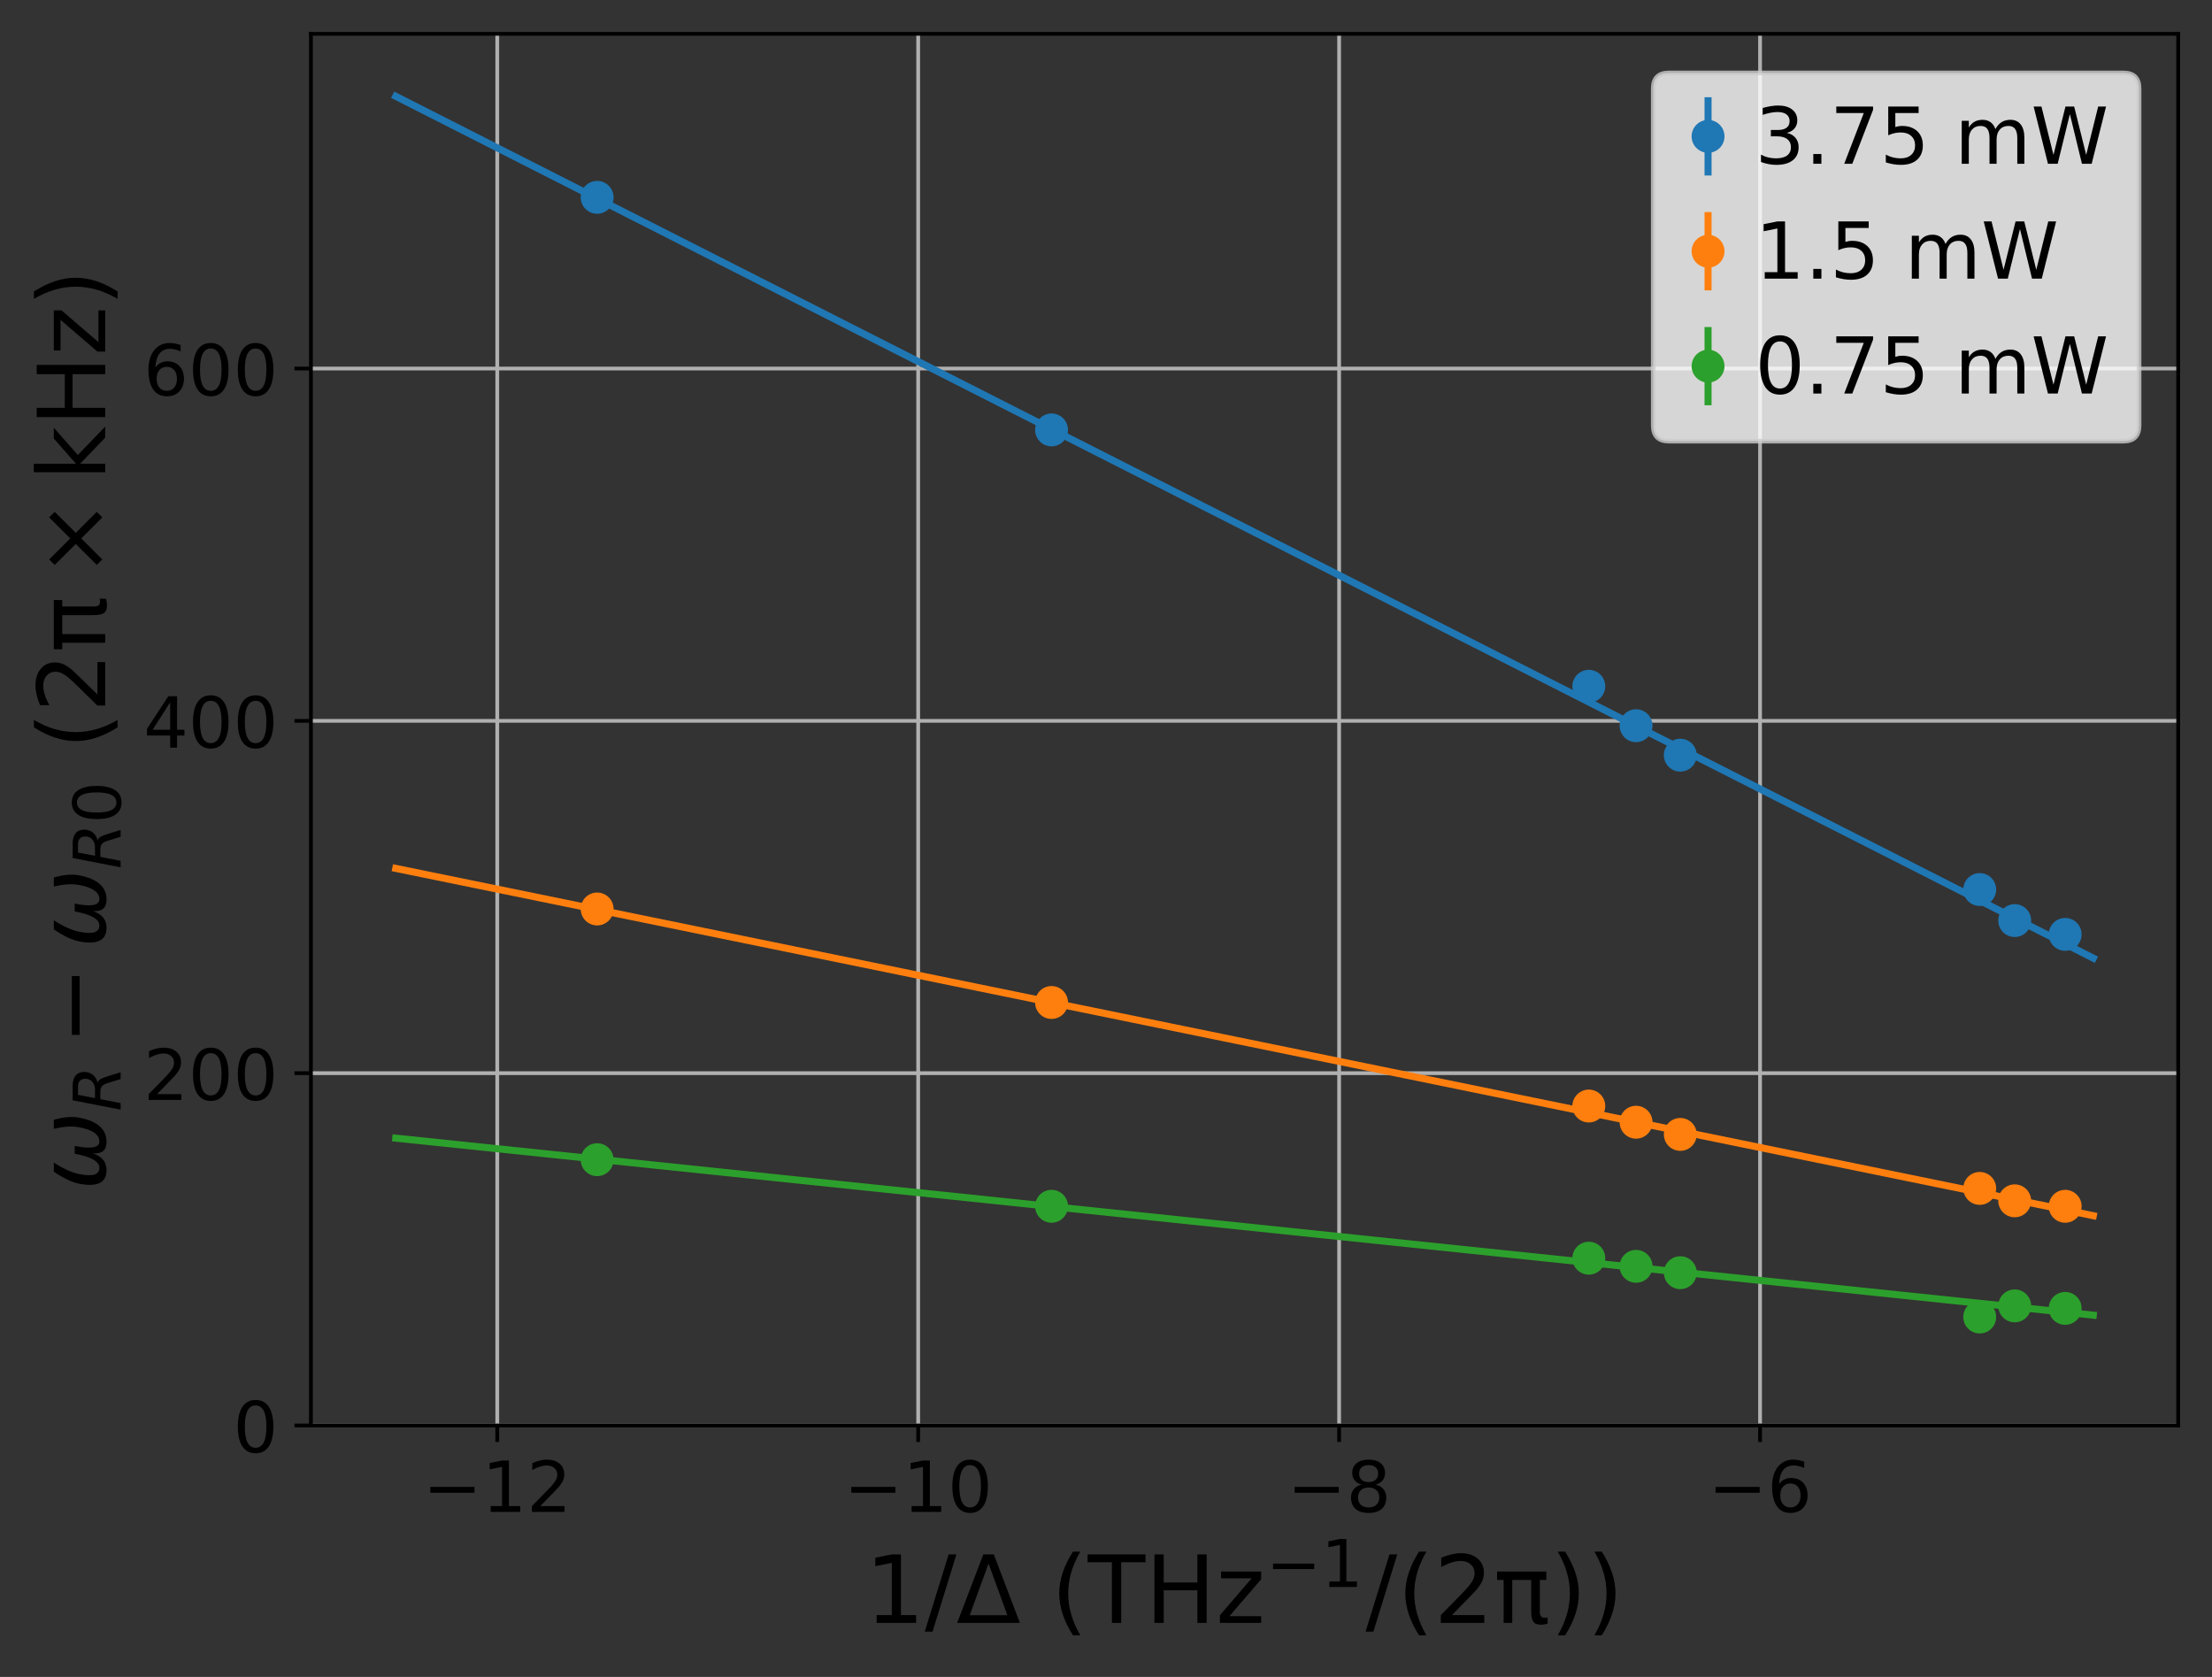 <?xml version="1.0" encoding="utf-8" standalone="no"?>
<!DOCTYPE svg PUBLIC "-//W3C//DTD SVG 1.1//EN"
  "http://www.w3.org/Graphics/SVG/1.1/DTD/svg11.dtd">
<!-- Created with matplotlib (https://matplotlib.org/) -->
<svg height="356.921pt" version="1.1" viewBox="0 0 470.891 356.921" width="470.891pt" xmlns="http://www.w3.org/2000/svg" xmlns:xlink="http://www.w3.org/1999/xlink">
 <rect x="0" y="0" width="470.891" height="356.921" fill="#333333" stroke="none"/>
 <defs>
  <style type="text/css">*{stroke-linecap:butt;stroke-linejoin:round;}</style>
 </defs>
 <g id="figure_1">
  <g id="patch_1">
   <path d="M 0 356.921 
L 470.891 356.921 
L 470.891 0 
L 0 0 
z
" style="fill:none;"/>
  </g>
  <g id="axes_1">
   <g id="patch_2">
    <path d="M 66.188 303.404 
L 463.691 303.404 
L 463.691 7.2 
L 66.188 7.2 
z
" style="fill:none;"/>
   </g>
   <g id="matplotlib.axis_1">
    <g id="xtick_1">
     <g id="line2d_1">
      <path clip-path="url(#pa152f7bf55)" d="M 105.856 303.404 
L 105.856 7.2 
" style="fill:none;stroke:#b0b0b0;stroke-linecap:square;stroke-width:0.8;"/>
     </g>
     <g id="line2d_2">
      <defs>
       <path d="M 0 0 
L 0 3.5 
" id="m005f0a59be" style="stroke:#000000;stroke-width:0.8;"/>
      </defs>
      <g>
       <use style="stroke:#000000;stroke-width:0.8;" x="105.856" xlink:href="#m005f0a59be" y="303.404"/>
      </g>
     </g>
     <g id="text_1">
      <!-- −12 -->
      <g transform="translate(90.027 321.802)scale(0.15 -0.15)">
       <defs>
        <path d="M 10.594 35.5 
L 73.188 35.5 
L 73.188 27.203 
L 10.594 27.203 
z
" id="DejaVuSans-8722"/>
        <path d="M 12.406 8.297 
L 28.516 8.297 
L 28.516 63.922 
L 10.984 60.406 
L 10.984 69.391 
L 28.422 72.906 
L 38.281 72.906 
L 38.281 8.297 
L 54.391 8.297 
L 54.391 0 
L 12.406 0 
z
" id="DejaVuSans-49"/>
        <path d="M 19.188 8.297 
L 53.609 8.297 
L 53.609 0 
L 7.328 0 
L 7.328 8.297 
Q 12.938 14.109 22.625 23.891 
Q 32.328 33.688 34.812 36.531 
Q 39.547 41.844 41.422 45.531 
Q 43.312 49.219 43.312 52.781 
Q 43.312 58.594 39.234 62.25 
Q 35.156 65.922 28.609 65.922 
Q 23.969 65.922 18.812 64.312 
Q 13.672 62.703 7.812 59.422 
L 7.812 69.391 
Q 13.766 71.781 18.938 73 
Q 24.125 74.219 28.422 74.219 
Q 39.75 74.219 46.484 68.547 
Q 53.219 62.891 53.219 53.422 
Q 53.219 48.922 51.531 44.891 
Q 49.859 40.875 45.406 35.406 
Q 44.188 33.984 37.641 27.219 
Q 31.109 20.453 19.188 8.297 
z
" id="DejaVuSans-50"/>
       </defs>
       <use xlink:href="#DejaVuSans-8722"/>
       <use x="83.789" xlink:href="#DejaVuSans-49"/>
       <use x="147.412" xlink:href="#DejaVuSans-50"/>
      </g>
     </g>
    </g>
    <g id="xtick_2">
     <g id="line2d_3">
      <path clip-path="url(#pa152f7bf55)" d="M 195.464 303.404 
L 195.464 7.2 
" style="fill:none;stroke:#b0b0b0;stroke-linecap:square;stroke-width:0.8;"/>
     </g>
     <g id="line2d_4">
      <g>
       <use style="stroke:#000000;stroke-width:0.8;" x="195.464" xlink:href="#m005f0a59be" y="303.404"/>
      </g>
     </g>
     <g id="text_2">
      <!-- −10 -->
      <g transform="translate(179.636 321.802)scale(0.15 -0.15)">
       <defs>
        <path d="M 31.781 66.406 
Q 24.172 66.406 20.328 58.906 
Q 16.5 51.422 16.5 36.375 
Q 16.5 21.391 20.328 13.891 
Q 24.172 6.391 31.781 6.391 
Q 39.453 6.391 43.281 13.891 
Q 47.125 21.391 47.125 36.375 
Q 47.125 51.422 43.281 58.906 
Q 39.453 66.406 31.781 66.406 
z
M 31.781 74.219 
Q 44.047 74.219 50.516 64.516 
Q 56.984 54.828 56.984 36.375 
Q 56.984 17.969 50.516 8.266 
Q 44.047 -1.422 31.781 -1.422 
Q 19.531 -1.422 13.062 8.266 
Q 6.594 17.969 6.594 36.375 
Q 6.594 54.828 13.062 64.516 
Q 19.531 74.219 31.781 74.219 
z
" id="DejaVuSans-48"/>
       </defs>
       <use xlink:href="#DejaVuSans-8722"/>
       <use x="83.789" xlink:href="#DejaVuSans-49"/>
       <use x="147.412" xlink:href="#DejaVuSans-48"/>
      </g>
     </g>
    </g>
    <g id="xtick_3">
     <g id="line2d_5">
      <path clip-path="url(#pa152f7bf55)" d="M 285.073 303.404 
L 285.073 7.2 
" style="fill:none;stroke:#b0b0b0;stroke-linecap:square;stroke-width:0.8;"/>
     </g>
     <g id="line2d_6">
      <g>
       <use style="stroke:#000000;stroke-width:0.8;" x="285.073" xlink:href="#m005f0a59be" y="303.404"/>
      </g>
     </g>
     <g id="text_3">
      <!-- −8 -->
      <g transform="translate(274.017 321.802)scale(0.15 -0.15)">
       <defs>
        <path d="M 31.781 34.625 
Q 24.75 34.625 20.719 30.859 
Q 16.703 27.094 16.703 20.516 
Q 16.703 13.922 20.719 10.156 
Q 24.75 6.391 31.781 6.391 
Q 38.812 6.391 42.859 10.172 
Q 46.922 13.969 46.922 20.516 
Q 46.922 27.094 42.891 30.859 
Q 38.875 34.625 31.781 34.625 
z
M 21.922 38.812 
Q 15.578 40.375 12.031 44.719 
Q 8.5 49.078 8.5 55.328 
Q 8.5 64.062 14.719 69.141 
Q 20.953 74.219 31.781 74.219 
Q 42.672 74.219 48.875 69.141 
Q 55.078 64.062 55.078 55.328 
Q 55.078 49.078 51.531 44.719 
Q 48 40.375 41.703 38.812 
Q 48.828 37.156 52.797 32.312 
Q 56.781 27.484 56.781 20.516 
Q 56.781 9.906 50.312 4.234 
Q 43.844 -1.422 31.781 -1.422 
Q 19.734 -1.422 13.25 4.234 
Q 6.781 9.906 6.781 20.516 
Q 6.781 27.484 10.781 32.312 
Q 14.797 37.156 21.922 38.812 
z
M 18.312 54.391 
Q 18.312 48.734 21.844 45.562 
Q 25.391 42.391 31.781 42.391 
Q 38.141 42.391 41.719 45.562 
Q 45.312 48.734 45.312 54.391 
Q 45.312 60.062 41.719 63.234 
Q 38.141 66.406 31.781 66.406 
Q 25.391 66.406 21.844 63.234 
Q 18.312 60.062 18.312 54.391 
z
" id="DejaVuSans-56"/>
       </defs>
       <use xlink:href="#DejaVuSans-8722"/>
       <use x="83.789" xlink:href="#DejaVuSans-56"/>
      </g>
     </g>
    </g>
    <g id="xtick_4">
     <g id="line2d_7">
      <path clip-path="url(#pa152f7bf55)" d="M 374.682 303.404 
L 374.682 7.2 
" style="fill:none;stroke:#b0b0b0;stroke-linecap:square;stroke-width:0.8;"/>
     </g>
     <g id="line2d_8">
      <g>
       <use style="stroke:#000000;stroke-width:0.8;" x="374.682" xlink:href="#m005f0a59be" y="303.404"/>
      </g>
     </g>
     <g id="text_4">
      <!-- −6 -->
      <g transform="translate(363.626 321.802)scale(0.15 -0.15)">
       <defs>
        <path d="M 33.016 40.375 
Q 26.375 40.375 22.484 35.828 
Q 18.609 31.297 18.609 23.391 
Q 18.609 15.531 22.484 10.953 
Q 26.375 6.391 33.016 6.391 
Q 39.656 6.391 43.531 10.953 
Q 47.406 15.531 47.406 23.391 
Q 47.406 31.297 43.531 35.828 
Q 39.656 40.375 33.016 40.375 
z
M 52.594 71.297 
L 52.594 62.312 
Q 48.875 64.062 45.094 64.984 
Q 41.312 65.922 37.594 65.922 
Q 27.828 65.922 22.672 59.328 
Q 17.531 52.734 16.797 39.406 
Q 19.672 43.656 24.016 45.922 
Q 28.375 48.188 33.594 48.188 
Q 44.578 48.188 50.953 41.516 
Q 57.328 34.859 57.328 23.391 
Q 57.328 12.156 50.688 5.359 
Q 44.047 -1.422 33.016 -1.422 
Q 20.359 -1.422 13.672 8.266 
Q 6.984 17.969 6.984 36.375 
Q 6.984 53.656 15.188 63.938 
Q 23.391 74.219 37.203 74.219 
Q 40.922 74.219 44.703 73.484 
Q 48.484 72.75 52.594 71.297 
z
" id="DejaVuSans-54"/>
       </defs>
       <use xlink:href="#DejaVuSans-8722"/>
       <use x="83.789" xlink:href="#DejaVuSans-54"/>
      </g>
     </g>
    </g>
    <g id="text_5">
     <!-- $1 / \Delta~(\mathrm{THz^{-1}/(2\pi)})$ -->
     <g transform="translate(184.139 345.562)scale(0.2 -0.2)">
      <defs>
       <path d="M 25.391 72.906 
L 33.688 72.906 
L 8.297 -9.281 
L 0 -9.281 
z
" id="DejaVuSans-47"/>
       <path d="M 34.188 63.188 
L 14.156 8.203 
L 54.25 8.203 
z
M 0.781 0 
L 28.609 72.906 
L 39.797 72.906 
L 67.578 0 
z
" id="DejaVuSans-916"/>
       <path d="M 31 75.875 
Q 24.469 64.656 21.281 53.656 
Q 18.109 42.672 18.109 31.391 
Q 18.109 20.125 21.312 9.062 
Q 24.516 -2 31 -13.188 
L 23.188 -13.188 
Q 15.875 -1.703 12.234 9.375 
Q 8.594 20.453 8.594 31.391 
Q 8.594 42.281 12.203 53.312 
Q 15.828 64.359 23.188 75.875 
z
" id="DejaVuSans-40"/>
       <path d="M -0.297 72.906 
L 61.375 72.906 
L 61.375 64.594 
L 35.5 64.594 
L 35.5 0 
L 25.594 0 
L 25.594 64.594 
L -0.297 64.594 
z
" id="DejaVuSans-84"/>
       <path d="M 9.812 72.906 
L 19.672 72.906 
L 19.672 43.016 
L 55.516 43.016 
L 55.516 72.906 
L 65.375 72.906 
L 65.375 0 
L 55.516 0 
L 55.516 34.719 
L 19.672 34.719 
L 19.672 0 
L 9.812 0 
z
" id="DejaVuSans-72"/>
       <path d="M 5.516 54.688 
L 48.188 54.688 
L 48.188 46.484 
L 14.406 7.172 
L 48.188 7.172 
L 48.188 0 
L 4.297 0 
L 4.297 8.203 
L 38.094 47.516 
L 5.516 47.516 
z
" id="DejaVuSans-122"/>
       <path d="M 3.609 54.688 
L 56 54.688 
L 56 45.703 
L 49.125 45.703 
L 49.125 12.109 
Q 49.125 8.594 50.312 7.047 
Q 51.516 5.516 54.203 5.516 
Q 54.938 5.516 56 5.641 
Q 57.078 5.766 57.422 5.812 
L 57.422 -0.688 
Q 55.719 -1.312 53.906 -1.609 
Q 52.094 -1.906 50.297 -1.906 
Q 44.438 -1.906 42.188 1.297 
Q 39.938 4.5 39.938 13.094 
L 39.938 45.703 
L 19.781 45.703 
L 19.781 0 
L 10.594 0 
L 10.594 45.703 
L 3.609 45.703 
z
" id="DejaVuSans-960"/>
       <path d="M 8.016 75.875 
L 15.828 75.875 
Q 23.141 64.359 26.781 53.312 
Q 30.422 42.281 30.422 31.391 
Q 30.422 20.453 26.781 9.375 
Q 23.141 -1.703 15.828 -13.188 
L 8.016 -13.188 
Q 14.5 -2 17.703 9.062 
Q 20.906 20.125 20.906 31.391 
Q 20.906 42.672 17.703 53.656 
Q 14.5 64.656 8.016 75.875 
z
" id="DejaVuSans-41"/>
      </defs>
      <use transform="translate(0 0.684)" xlink:href="#DejaVuSans-49"/>
      <use transform="translate(63.623 0.684)" xlink:href="#DejaVuSans-47"/>
      <use transform="translate(97.314 0.684)" xlink:href="#DejaVuSans-916"/>
      <use transform="translate(198.193 0.684)" xlink:href="#DejaVuSans-40"/>
      <use transform="translate(237.207 0.684)" xlink:href="#DejaVuSans-84"/>
      <use transform="translate(298.291 0.684)" xlink:href="#DejaVuSans-72"/>
      <use transform="translate(373.486 0.684)" xlink:href="#DejaVuSans-122"/>
      <use transform="translate(426.933 38.966)scale(0.7)" xlink:href="#DejaVuSans-8722"/>
      <use transform="translate(485.586 38.966)scale(0.7)" xlink:href="#DejaVuSans-49"/>
      <use transform="translate(532.856 0.684)" xlink:href="#DejaVuSans-47"/>
      <use transform="translate(566.548 0.684)" xlink:href="#DejaVuSans-40"/>
      <use transform="translate(605.561 0.684)" xlink:href="#DejaVuSans-50"/>
      <use transform="translate(669.184 0.684)" xlink:href="#DejaVuSans-960"/>
      <use transform="translate(729.389 0.684)" xlink:href="#DejaVuSans-41"/>
      <use transform="translate(768.403 0.684)" xlink:href="#DejaVuSans-41"/>
     </g>
    </g>
   </g>
   <g id="matplotlib.axis_2">
    <g id="ytick_1">
     <g id="line2d_9">
      <path clip-path="url(#pa152f7bf55)" d="M 66.188 303.404 
L 463.691 303.404 
" style="fill:none;stroke:#b0b0b0;stroke-linecap:square;stroke-width:0.8;"/>
     </g>
     <g id="line2d_10">
      <defs>
       <path d="M 0 0 
L -3.5 0 
" id="mc3ce260a5b" style="stroke:#000000;stroke-width:0.8;"/>
      </defs>
      <g>
       <use style="stroke:#000000;stroke-width:0.8;" x="66.188" xlink:href="#mc3ce260a5b" y="303.404"/>
      </g>
     </g>
     <g id="text_6">
      <!-- 0 -->
      <g transform="translate(49.644 309.103)scale(0.15 -0.15)">
       <use xlink:href="#DejaVuSans-48"/>
      </g>
     </g>
    </g>
    <g id="ytick_2">
     <g id="line2d_11">
      <path clip-path="url(#pa152f7bf55)" d="M 66.188 228.416 
L 463.691 228.416 
" style="fill:none;stroke:#b0b0b0;stroke-linecap:square;stroke-width:0.8;"/>
     </g>
     <g id="line2d_12">
      <g>
       <use style="stroke:#000000;stroke-width:0.8;" x="66.188" xlink:href="#mc3ce260a5b" y="228.416"/>
      </g>
     </g>
     <g id="text_7">
      <!-- 200 -->
      <g transform="translate(30.556 234.114)scale(0.15 -0.15)">
       <use xlink:href="#DejaVuSans-50"/>
       <use x="63.623" xlink:href="#DejaVuSans-48"/>
       <use x="127.246" xlink:href="#DejaVuSans-48"/>
      </g>
     </g>
    </g>
    <g id="ytick_3">
     <g id="line2d_13">
      <path clip-path="url(#pa152f7bf55)" d="M 66.188 153.427 
L 463.691 153.427 
" style="fill:none;stroke:#b0b0b0;stroke-linecap:square;stroke-width:0.8;"/>
     </g>
     <g id="line2d_14">
      <g>
       <use style="stroke:#000000;stroke-width:0.8;" x="66.188" xlink:href="#mc3ce260a5b" y="153.427"/>
      </g>
     </g>
     <g id="text_8">
      <!-- 400 -->
      <g transform="translate(30.556 159.126)scale(0.15 -0.15)">
       <defs>
        <path d="M 37.797 64.312 
L 12.891 25.391 
L 37.797 25.391 
z
M 35.203 72.906 
L 47.609 72.906 
L 47.609 25.391 
L 58.016 25.391 
L 58.016 17.188 
L 47.609 17.188 
L 47.609 0 
L 37.797 0 
L 37.797 17.188 
L 4.891 17.188 
L 4.891 26.703 
z
" id="DejaVuSans-52"/>
       </defs>
       <use xlink:href="#DejaVuSans-52"/>
       <use x="63.623" xlink:href="#DejaVuSans-48"/>
       <use x="127.246" xlink:href="#DejaVuSans-48"/>
      </g>
     </g>
    </g>
    <g id="ytick_4">
     <g id="line2d_15">
      <path clip-path="url(#pa152f7bf55)" d="M 66.188 78.439 
L 463.691 78.439 
" style="fill:none;stroke:#b0b0b0;stroke-linecap:square;stroke-width:0.8;"/>
     </g>
     <g id="line2d_16">
      <g>
       <use style="stroke:#000000;stroke-width:0.8;" x="66.188" xlink:href="#mc3ce260a5b" y="78.439"/>
      </g>
     </g>
     <g id="text_9">
      <!-- 600 -->
      <g transform="translate(30.556 84.138)scale(0.15 -0.15)">
       <use xlink:href="#DejaVuSans-54"/>
       <use x="63.623" xlink:href="#DejaVuSans-48"/>
       <use x="127.246" xlink:href="#DejaVuSans-48"/>
      </g>
     </g>
    </g>
    <g id="text_10">
     <!-- $\omega_R-\omega_{R0}$ ($\mathrm{2\pi\times kHz}$) -->
     <g transform="translate(22.397 253.302)rotate(-90)scale(0.2 -0.2)">
      <defs>
       <path d="M 21.391 -1.422 
Q 1.125 -1.422 6.781 27.594 
Q 8.984 39.062 19.625 54.688 
L 29.297 54.688 
Q 19.234 39.062 17 27.344 
Q 12.797 6.203 23.734 6.203 
Q 33.844 6.203 38.719 32.469 
L 47.016 32.469 
Q 41.703 6.062 51.812 6.203 
Q 62.703 6.297 66.797 27.344 
Q 69.047 39.062 65.141 54.688 
L 74.812 54.688 
Q 79.297 39.062 77.094 27.594 
Q 71.531 -1.469 51.219 -1.422 
Q 37.938 -1.375 39.109 13.188 
Q 34.281 -1.422 21.391 -1.422 
z
" id="DejaVuSans-Oblique-969"/>
       <path d="M 25.203 64.797 
L 20.219 38.922 
L 32.906 38.922 
Q 40.375 38.922 44.984 43.047 
Q 49.609 47.172 49.609 53.812 
Q 49.609 59.125 46.5 61.953 
Q 43.406 64.797 37.594 64.797 
z
M 43.312 35.016 
Q 46.438 34.281 48.516 31.391 
Q 50.594 28.516 53.328 19.922 
L 59.516 0 
L 49.125 0 
L 43.406 18.703 
Q 41.219 25.922 38.328 28.359 
Q 35.453 30.812 29.5 30.812 
L 18.609 30.812 
L 12.594 0 
L 2.688 0 
L 16.891 72.906 
L 39.109 72.906 
Q 49.219 72.906 54.609 68.328 
Q 60.016 63.766 60.016 55.172 
Q 60.016 47.562 55.422 41.984 
Q 50.828 36.422 43.312 35.016 
z
" id="DejaVuSans-Oblique-82"/>
       <path id="DejaVuSans-32"/>
       <path d="M 70.125 53.719 
L 47.797 31.297 
L 70.125 8.984 
L 64.312 3.078 
L 41.891 25.484 
L 19.484 3.078 
L 13.719 8.984 
L 35.984 31.297 
L 13.719 53.719 
L 19.484 59.625 
L 41.891 37.203 
L 64.312 59.625 
z
" id="DejaVuSans-215"/>
       <path d="M 9.078 75.984 
L 18.109 75.984 
L 18.109 31.109 
L 44.922 54.688 
L 56.391 54.688 
L 27.391 29.109 
L 57.625 0 
L 45.906 0 
L 18.109 26.703 
L 18.109 0 
L 9.078 0 
z
" id="DejaVuSans-107"/>
      </defs>
      <use transform="translate(0 0.016)" xlink:href="#DejaVuSans-Oblique-969"/>
      <use transform="translate(83.74 -16.391)scale(0.7)" xlink:href="#DejaVuSans-Oblique-82"/>
      <use transform="translate(154.595 0.016)" xlink:href="#DejaVuSans-8722"/>
      <use transform="translate(257.866 0.016)" xlink:href="#DejaVuSans-Oblique-969"/>
      <use transform="translate(341.606 -16.391)scale(0.7)" xlink:href="#DejaVuSans-Oblique-82"/>
      <use transform="translate(390.244 -16.391)scale(0.7)" xlink:href="#DejaVuSans-48"/>
      <use transform="translate(437.515 0.016)" xlink:href="#DejaVuSans-32"/>
      <use transform="translate(469.302 0.016)" xlink:href="#DejaVuSans-40"/>
      <use transform="translate(508.315 0.016)" xlink:href="#DejaVuSans-50"/>
      <use transform="translate(571.938 0.016)" xlink:href="#DejaVuSans-960"/>
      <use transform="translate(651.626 0.016)" xlink:href="#DejaVuSans-215"/>
      <use transform="translate(754.897 0.016)" xlink:href="#DejaVuSans-107"/>
      <use transform="translate(812.808 0.016)" xlink:href="#DejaVuSans-72"/>
      <use transform="translate(888.003 0.016)" xlink:href="#DejaVuSans-122"/>
      <use transform="translate(940.493 0.016)" xlink:href="#DejaVuSans-41"/>
     </g>
    </g>
   </g>
   <g id="LineCollection_1">
    <path clip-path="url(#pa152f7bf55)" d="M 348.286 154.509 
L 348.286 154.412 
" style="fill:none;stroke:#1f77b4;stroke-width:1.5;"/>
    <path clip-path="url(#pa152f7bf55)" d="M 338.228 146.145 
L 338.228 145.987 
" style="fill:none;stroke:#1f77b4;stroke-width:1.5;"/>
    <path clip-path="url(#pa152f7bf55)" d="M 357.702 160.782 
L 357.702 160.685 
" style="fill:none;stroke:#1f77b4;stroke-width:1.5;"/>
    <path clip-path="url(#pa152f7bf55)" d="M 428.892 195.954 
L 428.892 195.917 
" style="fill:none;stroke:#1f77b4;stroke-width:1.5;"/>
    <path clip-path="url(#pa152f7bf55)" d="M 439.634 198.914 
L 439.634 198.839 
" style="fill:none;stroke:#1f77b4;stroke-width:1.5;"/>
    <path clip-path="url(#pa152f7bf55)" d="M 421.446 189.642 
L 421.446 189.019 
" style="fill:none;stroke:#1f77b4;stroke-width:1.5;"/>
    <path clip-path="url(#pa152f7bf55)" d="M 223.853 91.606 
L 223.853 91.403 
" style="fill:none;stroke:#1f77b4;stroke-width:1.5;"/>
    <path clip-path="url(#pa152f7bf55)" d="M 127.119 42.094 
L 127.119 41.914 
" style="fill:none;stroke:#1f77b4;stroke-width:1.5;"/>
   </g>
   <g id="LineCollection_2">
    <path clip-path="url(#pa152f7bf55)" d="M 348.286 238.87 
L 348.286 238.842 
" style="fill:none;stroke:#ff7f0e;stroke-width:1.5;"/>
    <path clip-path="url(#pa152f7bf55)" d="M 338.228 235.439 
L 338.228 235.379 
" style="fill:none;stroke:#ff7f0e;stroke-width:1.5;"/>
    <path clip-path="url(#pa152f7bf55)" d="M 357.702 241.465 
L 357.702 241.433 
" style="fill:none;stroke:#ff7f0e;stroke-width:1.5;"/>
    <path clip-path="url(#pa152f7bf55)" d="M 428.892 255.592 
L 428.892 255.578 
" style="fill:none;stroke:#ff7f0e;stroke-width:1.5;"/>
    <path clip-path="url(#pa152f7bf55)" d="M 439.634 256.764 
L 439.634 256.737 
" style="fill:none;stroke:#ff7f0e;stroke-width:1.5;"/>
    <path clip-path="url(#pa152f7bf55)" d="M 421.446 252.964 
L 421.446 252.922 
" style="fill:none;stroke:#ff7f0e;stroke-width:1.5;"/>
    <path clip-path="url(#pa152f7bf55)" d="M 223.853 213.398 
L 223.853 213.344 
" style="fill:none;stroke:#ff7f0e;stroke-width:1.5;"/>
    <path clip-path="url(#pa152f7bf55)" d="M 127.119 193.492 
L 127.119 193.448 
" style="fill:none;stroke:#ff7f0e;stroke-width:1.5;"/>
   </g>
   <g id="LineCollection_3">
    <path clip-path="url(#pa152f7bf55)" d="M 348.286 269.534 
L 348.286 269.522 
" style="fill:none;stroke:#2ca02c;stroke-width:1.5;"/>
    <path clip-path="url(#pa152f7bf55)" d="M 338.228 267.812 
L 338.228 267.783 
" style="fill:none;stroke:#2ca02c;stroke-width:1.5;"/>
    <path clip-path="url(#pa152f7bf55)" d="M 357.702 270.888 
L 357.702 270.876 
" style="fill:none;stroke:#2ca02c;stroke-width:1.5;"/>
    <path clip-path="url(#pa152f7bf55)" d="M 428.892 277.947 
L 428.892 277.941 
" style="fill:none;stroke:#2ca02c;stroke-width:1.5;"/>
    <path clip-path="url(#pa152f7bf55)" d="M 439.634 278.49 
L 439.634 278.469 
" style="fill:none;stroke:#2ca02c;stroke-width:1.5;"/>
    <path clip-path="url(#pa152f7bf55)" d="M 421.446 280.322 
L 421.446 280.305 
" style="fill:none;stroke:#2ca02c;stroke-width:1.5;"/>
    <path clip-path="url(#pa152f7bf55)" d="M 223.853 256.76 
L 223.853 256.732 
" style="fill:none;stroke:#2ca02c;stroke-width:1.5;"/>
    <path clip-path="url(#pa152f7bf55)" d="M 127.119 246.839 
L 127.119 246.822 
" style="fill:none;stroke:#2ca02c;stroke-width:1.5;"/>
   </g>
   <g id="line2d_17">
    <path clip-path="url(#pa152f7bf55)" d="M 445.622 203.939 
L 84.256 20.499 
L 84.256 20.499 
" style="fill:none;stroke:#1f77b4;stroke-linecap:square;stroke-width:1.5;"/>
   </g>
   <g id="line2d_18">
    <path clip-path="url(#pa152f7bf55)" d="M 445.622 258.752 
L 84.256 184.83 
L 84.256 184.83 
" style="fill:none;stroke:#ff7f0e;stroke-linecap:square;stroke-width:1.5;"/>
   </g>
   <g id="line2d_19">
    <path clip-path="url(#pa152f7bf55)" d="M 445.622 279.924 
L 84.256 242.246 
L 84.256 242.246 
" style="fill:none;stroke:#2ca02c;stroke-linecap:square;stroke-width:1.5;"/>
   </g>
   <g id="line2d_20">
    <defs>
     <path d="M 0 3 
C 0.796 3 1.559 2.684 2.121 2.121 
C 2.684 1.559 3 0.796 3 0 
C 3 -0.796 2.684 -1.559 2.121 -2.121 
C 1.559 -2.684 0.796 -3 0 -3 
C -0.796 -3 -1.559 -2.684 -2.121 -2.121 
C -2.684 -1.559 -3 -0.796 -3 0 
C -3 0.796 -2.684 1.559 -2.121 2.121 
C -1.559 2.684 -0.796 3 0 3 
z
" id="mcb2457e3ba" style="stroke:#1f77b4;"/>
    </defs>
    <g clip-path="url(#pa152f7bf55)">
     <use style="fill:#1f77b4;stroke:#1f77b4;" x="348.286" xlink:href="#mcb2457e3ba" y="154.461"/>
     <use style="fill:#1f77b4;stroke:#1f77b4;" x="338.228" xlink:href="#mcb2457e3ba" y="146.066"/>
     <use style="fill:#1f77b4;stroke:#1f77b4;" x="357.702" xlink:href="#mcb2457e3ba" y="160.734"/>
     <use style="fill:#1f77b4;stroke:#1f77b4;" x="428.892" xlink:href="#mcb2457e3ba" y="195.936"/>
     <use style="fill:#1f77b4;stroke:#1f77b4;" x="439.634" xlink:href="#mcb2457e3ba" y="198.876"/>
     <use style="fill:#1f77b4;stroke:#1f77b4;" x="421.446" xlink:href="#mcb2457e3ba" y="189.33"/>
     <use style="fill:#1f77b4;stroke:#1f77b4;" x="223.853" xlink:href="#mcb2457e3ba" y="91.504"/>
     <use style="fill:#1f77b4;stroke:#1f77b4;" x="127.119" xlink:href="#mcb2457e3ba" y="42.004"/>
    </g>
   </g>
   <g id="line2d_21">
    <defs>
     <path d="M 0 3 
C 0.796 3 1.559 2.684 2.121 2.121 
C 2.684 1.559 3 0.796 3 0 
C 3 -0.796 2.684 -1.559 2.121 -2.121 
C 1.559 -2.684 0.796 -3 0 -3 
C -0.796 -3 -1.559 -2.684 -2.121 -2.121 
C -2.684 -1.559 -3 -0.796 -3 0 
C -3 0.796 -2.684 1.559 -2.121 2.121 
C -1.559 2.684 -0.796 3 0 3 
z
" id="mbbb2a9d153" style="stroke:#ff7f0e;"/>
    </defs>
    <g clip-path="url(#pa152f7bf55)">
     <use style="fill:#ff7f0e;stroke:#ff7f0e;" x="348.286" xlink:href="#mbbb2a9d153" y="238.856"/>
     <use style="fill:#ff7f0e;stroke:#ff7f0e;" x="338.228" xlink:href="#mbbb2a9d153" y="235.409"/>
     <use style="fill:#ff7f0e;stroke:#ff7f0e;" x="357.702" xlink:href="#mbbb2a9d153" y="241.449"/>
     <use style="fill:#ff7f0e;stroke:#ff7f0e;" x="428.892" xlink:href="#mbbb2a9d153" y="255.585"/>
     <use style="fill:#ff7f0e;stroke:#ff7f0e;" x="439.634" xlink:href="#mbbb2a9d153" y="256.75"/>
     <use style="fill:#ff7f0e;stroke:#ff7f0e;" x="421.446" xlink:href="#mbbb2a9d153" y="252.943"/>
     <use style="fill:#ff7f0e;stroke:#ff7f0e;" x="223.853" xlink:href="#mbbb2a9d153" y="213.371"/>
     <use style="fill:#ff7f0e;stroke:#ff7f0e;" x="127.119" xlink:href="#mbbb2a9d153" y="193.47"/>
    </g>
   </g>
   <g id="line2d_22">
    <defs>
     <path d="M 0 3 
C 0.796 3 1.559 2.684 2.121 2.121 
C 2.684 1.559 3 0.796 3 0 
C 3 -0.796 2.684 -1.559 2.121 -2.121 
C 1.559 -2.684 0.796 -3 0 -3 
C -0.796 -3 -1.559 -2.684 -2.121 -2.121 
C -2.684 -1.559 -3 -0.796 -3 0 
C -3 0.796 -2.684 1.559 -2.121 2.121 
C -1.559 2.684 -0.796 3 0 3 
z
" id="mbab2358add" style="stroke:#2ca02c;"/>
    </defs>
    <g clip-path="url(#pa152f7bf55)">
     <use style="fill:#2ca02c;stroke:#2ca02c;" x="348.286" xlink:href="#mbab2358add" y="269.528"/>
     <use style="fill:#2ca02c;stroke:#2ca02c;" x="338.228" xlink:href="#mbab2358add" y="267.798"/>
     <use style="fill:#2ca02c;stroke:#2ca02c;" x="357.702" xlink:href="#mbab2358add" y="270.882"/>
     <use style="fill:#2ca02c;stroke:#2ca02c;" x="428.892" xlink:href="#mbab2358add" y="277.944"/>
     <use style="fill:#2ca02c;stroke:#2ca02c;" x="439.634" xlink:href="#mbab2358add" y="278.479"/>
     <use style="fill:#2ca02c;stroke:#2ca02c;" x="421.446" xlink:href="#mbab2358add" y="280.313"/>
     <use style="fill:#2ca02c;stroke:#2ca02c;" x="223.853" xlink:href="#mbab2358add" y="256.746"/>
     <use style="fill:#2ca02c;stroke:#2ca02c;" x="127.119" xlink:href="#mbab2358add" y="246.831"/>
    </g>
   </g>
   <g id="patch_3">
    <path d="M 66.188 303.404 
L 66.188 7.2 
" style="fill:none;stroke:#000000;stroke-linecap:square;stroke-linejoin:miter;stroke-width:0.8;"/>
   </g>
   <g id="patch_4">
    <path d="M 463.691 303.404 
L 463.691 7.2 
" style="fill:none;stroke:#000000;stroke-linecap:square;stroke-linejoin:miter;stroke-width:0.8;"/>
   </g>
   <g id="patch_5">
    <path d="M 66.188 303.404 
L 463.691 303.404 
" style="fill:none;stroke:#000000;stroke-linecap:square;stroke-linejoin:miter;stroke-width:0.8;"/>
   </g>
   <g id="patch_6">
    <path d="M 66.188 7.2 
L 463.691 7.2 
" style="fill:none;stroke:#000000;stroke-linecap:square;stroke-linejoin:miter;stroke-width:0.8;"/>
   </g>
   <g id="legend_1">
    <g id="patch_7">
     <path d="M 355.281 93.889 
L 452.029 93.889 
Q 455.361 93.889 455.361 90.557 
L 455.361 18.862 
Q 455.361 15.53 452.029 15.53 
L 355.281 15.53 
Q 351.949 15.53 351.949 18.862 
L 351.949 90.557 
Q 351.949 93.889 355.281 93.889 
z
" style="fill:#ffffff;opacity:0.8;stroke:#cccccc;stroke-linejoin:miter;"/>
    </g>
    <g id="LineCollection_4">
     <path d="M 363.611 37.352 
L 363.611 20.692 
" style="fill:none;stroke:#1f77b4;stroke-width:1.5;"/>
    </g>
    <g id="line2d_23"/>
    <g id="line2d_24">
     <g>
      <use style="fill:#1f77b4;stroke:#1f77b4;" x="363.611" xlink:href="#mcb2457e3ba" y="29.022"/>
     </g>
    </g>
    <g id="text_11">
     <!-- 3.75 mW -->
     <g transform="translate(373.607 34.853)scale(0.167 -0.167)">
      <defs>
       <path d="M 40.578 39.312 
Q 47.656 37.797 51.625 33 
Q 55.609 28.219 55.609 21.188 
Q 55.609 10.406 48.188 4.484 
Q 40.766 -1.422 27.094 -1.422 
Q 22.516 -1.422 17.656 -0.516 
Q 12.797 0.391 7.625 2.203 
L 7.625 11.719 
Q 11.719 9.328 16.594 8.109 
Q 21.484 6.891 26.812 6.891 
Q 36.078 6.891 40.938 10.547 
Q 45.797 14.203 45.797 21.188 
Q 45.797 27.641 41.281 31.266 
Q 36.766 34.906 28.719 34.906 
L 20.219 34.906 
L 20.219 43.016 
L 29.109 43.016 
Q 36.375 43.016 40.234 45.922 
Q 44.094 48.828 44.094 54.297 
Q 44.094 59.906 40.109 62.906 
Q 36.141 65.922 28.719 65.922 
Q 24.656 65.922 20.016 65.031 
Q 15.375 64.156 9.812 62.312 
L 9.812 71.094 
Q 15.438 72.656 20.344 73.438 
Q 25.25 74.219 29.594 74.219 
Q 40.828 74.219 47.359 69.109 
Q 53.906 64.016 53.906 55.328 
Q 53.906 49.266 50.438 45.094 
Q 46.969 40.922 40.578 39.312 
z
" id="DejaVuSans-51"/>
       <path d="M 10.688 12.406 
L 21 12.406 
L 21 0 
L 10.688 0 
z
" id="DejaVuSans-46"/>
       <path d="M 8.203 72.906 
L 55.078 72.906 
L 55.078 68.703 
L 28.609 0 
L 18.312 0 
L 43.219 64.594 
L 8.203 64.594 
z
" id="DejaVuSans-55"/>
       <path d="M 10.797 72.906 
L 49.516 72.906 
L 49.516 64.594 
L 19.828 64.594 
L 19.828 46.734 
Q 21.969 47.469 24.109 47.828 
Q 26.266 48.188 28.422 48.188 
Q 40.625 48.188 47.75 41.5 
Q 54.891 34.812 54.891 23.391 
Q 54.891 11.625 47.562 5.094 
Q 40.234 -1.422 26.906 -1.422 
Q 22.312 -1.422 17.547 -0.641 
Q 12.797 0.141 7.719 1.703 
L 7.719 11.625 
Q 12.109 9.234 16.797 8.062 
Q 21.484 6.891 26.703 6.891 
Q 35.156 6.891 40.078 11.328 
Q 45.016 15.766 45.016 23.391 
Q 45.016 31 40.078 35.438 
Q 35.156 39.891 26.703 39.891 
Q 22.75 39.891 18.812 39.016 
Q 14.891 38.141 10.797 36.281 
z
" id="DejaVuSans-53"/>
       <path d="M 52 44.188 
Q 55.375 50.25 60.062 53.125 
Q 64.75 56 71.094 56 
Q 79.641 56 84.281 50.016 
Q 88.922 44.047 88.922 33.016 
L 88.922 0 
L 79.891 0 
L 79.891 32.719 
Q 79.891 40.578 77.094 44.375 
Q 74.312 48.188 68.609 48.188 
Q 61.625 48.188 57.562 43.547 
Q 53.516 38.922 53.516 30.906 
L 53.516 0 
L 44.484 0 
L 44.484 32.719 
Q 44.484 40.625 41.703 44.406 
Q 38.922 48.188 33.109 48.188 
Q 26.219 48.188 22.156 43.531 
Q 18.109 38.875 18.109 30.906 
L 18.109 0 
L 9.078 0 
L 9.078 54.688 
L 18.109 54.688 
L 18.109 46.188 
Q 21.188 51.219 25.484 53.609 
Q 29.781 56 35.688 56 
Q 41.656 56 45.828 52.969 
Q 50 49.953 52 44.188 
z
" id="DejaVuSans-109"/>
       <path d="M 3.328 72.906 
L 13.281 72.906 
L 28.609 11.281 
L 43.891 72.906 
L 54.984 72.906 
L 70.312 11.281 
L 85.594 72.906 
L 95.609 72.906 
L 77.297 0 
L 64.891 0 
L 49.516 63.281 
L 33.984 0 
L 21.578 0 
z
" id="DejaVuSans-87"/>
      </defs>
      <use xlink:href="#DejaVuSans-51"/>
      <use x="63.623" xlink:href="#DejaVuSans-46"/>
      <use x="95.41" xlink:href="#DejaVuSans-55"/>
      <use x="159.033" xlink:href="#DejaVuSans-53"/>
      <use x="222.656" xlink:href="#DejaVuSans-32"/>
      <use x="254.443" xlink:href="#DejaVuSans-109"/>
      <use x="351.855" xlink:href="#DejaVuSans-87"/>
     </g>
    </g>
    <g id="LineCollection_5">
     <path d="M 363.611 61.806 
L 363.611 45.146 
" style="fill:none;stroke:#ff7f0e;stroke-width:1.5;"/>
    </g>
    <g id="line2d_25"/>
    <g id="line2d_26">
     <g>
      <use style="fill:#ff7f0e;stroke:#ff7f0e;" x="363.611" xlink:href="#mbbb2a9d153" y="53.476"/>
     </g>
    </g>
    <g id="text_12">
     <!-- 1.5 mW -->
     <g transform="translate(373.607 59.307)scale(0.167 -0.167)">
      <use xlink:href="#DejaVuSans-49"/>
      <use x="63.623" xlink:href="#DejaVuSans-46"/>
      <use x="95.41" xlink:href="#DejaVuSans-53"/>
      <use x="159.033" xlink:href="#DejaVuSans-32"/>
      <use x="190.82" xlink:href="#DejaVuSans-109"/>
      <use x="288.232" xlink:href="#DejaVuSans-87"/>
     </g>
    </g>
    <g id="LineCollection_6">
     <path d="M 363.611 86.26 
L 363.611 69.6 
" style="fill:none;stroke:#2ca02c;stroke-width:1.5;"/>
    </g>
    <g id="line2d_27"/>
    <g id="line2d_28">
     <g>
      <use style="fill:#2ca02c;stroke:#2ca02c;" x="363.611" xlink:href="#mbab2358add" y="77.93"/>
     </g>
    </g>
    <g id="text_13">
     <!-- 0.75 mW -->
     <g transform="translate(373.607 83.761)scale(0.167 -0.167)">
      <use xlink:href="#DejaVuSans-48"/>
      <use x="63.623" xlink:href="#DejaVuSans-46"/>
      <use x="95.41" xlink:href="#DejaVuSans-55"/>
      <use x="159.033" xlink:href="#DejaVuSans-53"/>
      <use x="222.656" xlink:href="#DejaVuSans-32"/>
      <use x="254.443" xlink:href="#DejaVuSans-109"/>
      <use x="351.855" xlink:href="#DejaVuSans-87"/>
     </g>
    </g>
   </g>
  </g>
 </g>
 <defs>
  <clipPath id="pa152f7bf55">
   <rect height="296.204" width="397.503" x="66.188" y="7.2"/>
  </clipPath>
 </defs>
</svg>
